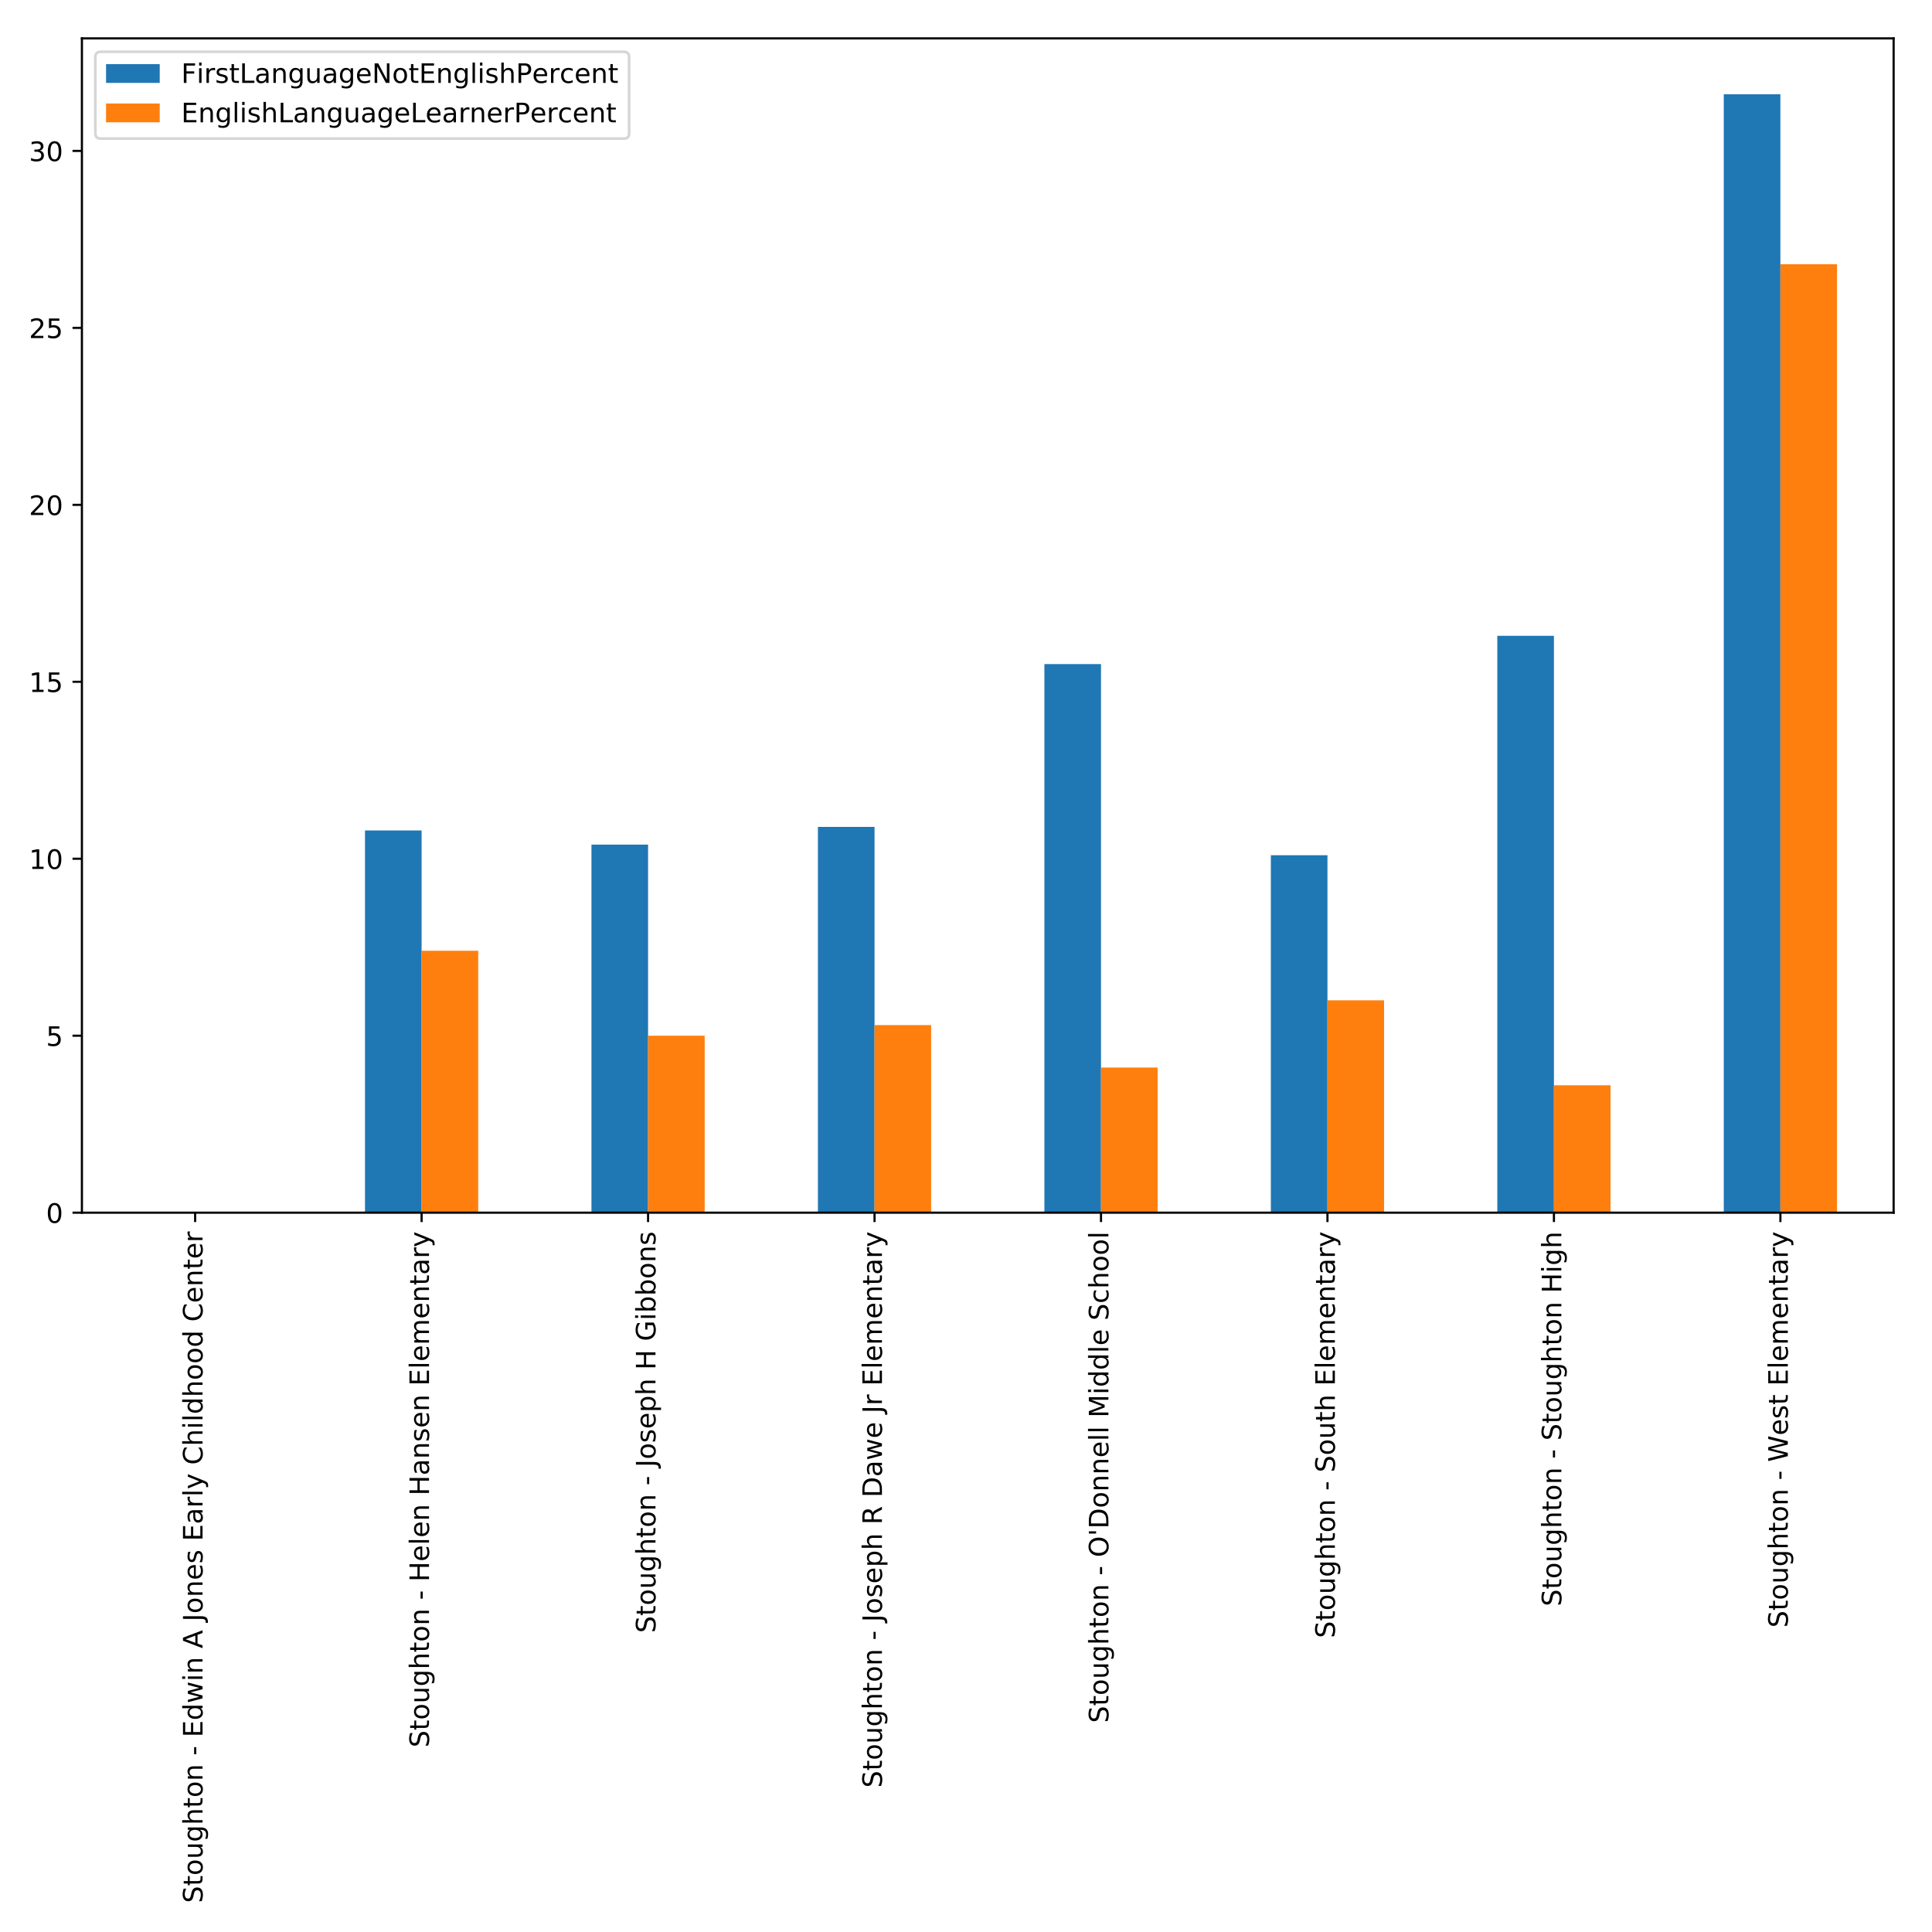 <?xml version="1.0" encoding="utf-8" standalone="no"?>
<!DOCTYPE svg PUBLIC "-//W3C//DTD SVG 1.1//EN"
  "http://www.w3.org/Graphics/SVG/1.1/DTD/svg11.dtd">
<!-- Created with matplotlib (http://matplotlib.org/) -->
<svg height="720pt" version="1.1" viewBox="0 0 720 720" width="720pt" xmlns="http://www.w3.org/2000/svg" xmlns:xlink="http://www.w3.org/1999/xlink">
 <defs>
  <style type="text/css">
*{stroke-linecap:butt;stroke-linejoin:round;}
  </style>
 </defs>
 <g id="figure_1">
  <g id="patch_1">
   <path d="M 0 720 
L 720 720 
L 720 0 
L 0 0 
z
" style="fill:#ffffff;"/>
  </g>
  <g id="axes_1">
   <g id="patch_2">
    <path d="M 30.525 451.927 
L 705.7 451.927 
L 705.7 14.3 
L 30.525 14.3 
z
" style="fill:#ffffff;"/>
   </g>
   <g id="patch_3">
    <path clip-path="url(#pb1ab8f62b4)" d="M 51.624 451.927 
L 72.723 451.927 
L 72.723 451.927 
L 51.624 451.927 
z
" style="fill:#1f77b4;"/>
   </g>
   <g id="patch_4">
    <path clip-path="url(#pb1ab8f62b4)" d="M 136.021 451.927 
L 157.12 451.927 
L 157.12 309.48 
L 136.021 309.48 
z
" style="fill:#1f77b4;"/>
   </g>
   <g id="patch_5">
    <path clip-path="url(#pb1ab8f62b4)" d="M 220.418 451.927 
L 241.517 451.927 
L 241.517 314.756 
L 220.418 314.756 
z
" style="fill:#1f77b4;"/>
   </g>
   <g id="patch_6">
    <path clip-path="url(#pb1ab8f62b4)" d="M 304.815 451.927 
L 325.914 451.927 
L 325.914 308.161 
L 304.815 308.161 
z
" style="fill:#1f77b4;"/>
   </g>
   <g id="patch_7">
    <path clip-path="url(#pb1ab8f62b4)" d="M 389.212 451.927 
L 410.311 451.927 
L 410.311 247.49 
L 389.212 247.49 
z
" style="fill:#1f77b4;"/>
   </g>
   <g id="patch_8">
    <path clip-path="url(#pb1ab8f62b4)" d="M 473.609 451.927 
L 494.708 451.927 
L 494.708 318.713 
L 473.609 318.713 
z
" style="fill:#1f77b4;"/>
   </g>
   <g id="patch_9">
    <path clip-path="url(#pb1ab8f62b4)" d="M 558.005 451.927 
L 579.105 451.927 
L 579.105 236.938 
L 558.005 236.938 
z
" style="fill:#1f77b4;"/>
   </g>
   <g id="patch_10">
    <path clip-path="url(#pb1ab8f62b4)" d="M 642.402 451.927 
L 663.502 451.927 
L 663.502 35.139 
L 642.402 35.139 
z
" style="fill:#1f77b4;"/>
   </g>
   <g id="patch_11">
    <path clip-path="url(#pb1ab8f62b4)" d="M 72.723 451.927 
L 93.823 451.927 
L 93.823 451.927 
L 72.723 451.927 
z
" style="fill:#ff7f0e;"/>
   </g>
   <g id="patch_12">
    <path clip-path="url(#pb1ab8f62b4)" d="M 157.12 451.927 
L 178.22 451.927 
L 178.22 354.324 
L 157.12 354.324 
z
" style="fill:#ff7f0e;"/>
   </g>
   <g id="patch_13">
    <path clip-path="url(#pb1ab8f62b4)" d="M 241.517 451.927 
L 262.616 451.927 
L 262.616 385.979 
L 241.517 385.979 
z
" style="fill:#ff7f0e;"/>
   </g>
   <g id="patch_14">
    <path clip-path="url(#pb1ab8f62b4)" d="M 325.914 451.927 
L 347.013 451.927 
L 347.013 382.022 
L 325.914 382.022 
z
" style="fill:#ff7f0e;"/>
   </g>
   <g id="patch_15">
    <path clip-path="url(#pb1ab8f62b4)" d="M 410.311 451.927 
L 431.41 451.927 
L 431.41 397.85 
L 410.311 397.85 
z
" style="fill:#ff7f0e;"/>
   </g>
   <g id="patch_16">
    <path clip-path="url(#pb1ab8f62b4)" d="M 494.708 451.927 
L 515.807 451.927 
L 515.807 372.79 
L 494.708 372.79 
z
" style="fill:#ff7f0e;"/>
   </g>
   <g id="patch_17">
    <path clip-path="url(#pb1ab8f62b4)" d="M 579.105 451.927 
L 600.204 451.927 
L 600.204 404.444 
L 579.105 404.444 
z
" style="fill:#ff7f0e;"/>
   </g>
   <g id="patch_18">
    <path clip-path="url(#pb1ab8f62b4)" d="M 663.502 451.927 
L 684.601 451.927 
L 684.601 98.449 
L 663.502 98.449 
z
" style="fill:#ff7f0e;"/>
   </g>
   <g id="matplotlib.axis_1">
    <g id="xtick_1">
     <g id="line2d_1">
      <defs>
       <path d="M 0 0 
L 0 3.5 
" id="m4d031ea482" style="stroke:#000000;stroke-width:0.8;"/>
      </defs>
      <g>
       <use style="stroke:#000000;stroke-width:0.8;" x="72.723" xlink:href="#m4d031ea482" y="451.927"/>
      </g>
     </g>
     <g id="text_1">
      <!-- Stoughton - Edwin A Jones Early Childhood Center -->
      <defs>
       <path d="M 53.516 70.516 
L 53.516 60.891 
Q 47.906 63.578 42.922 64.891 
Q 37.938 66.219 33.297 66.219 
Q 25.25 66.219 20.875 63.094 
Q 16.5 59.969 16.5 54.203 
Q 16.5 49.359 19.406 46.891 
Q 22.312 44.438 30.422 42.922 
L 36.375 41.703 
Q 47.406 39.594 52.656 34.297 
Q 57.906 29 57.906 20.125 
Q 57.906 9.516 50.797 4.047 
Q 43.703 -1.422 29.984 -1.422 
Q 24.812 -1.422 18.969 -0.25 
Q 13.141 0.922 6.891 3.219 
L 6.891 13.375 
Q 12.891 10.016 18.656 8.297 
Q 24.422 6.594 29.984 6.594 
Q 38.422 6.594 43.016 9.906 
Q 47.609 13.234 47.609 19.391 
Q 47.609 24.75 44.312 27.781 
Q 41.016 30.812 33.5 32.328 
L 27.484 33.5 
Q 16.453 35.688 11.516 40.375 
Q 6.594 45.062 6.594 53.422 
Q 6.594 63.094 13.406 68.656 
Q 20.219 74.219 32.172 74.219 
Q 37.312 74.219 42.625 73.281 
Q 47.953 72.359 53.516 70.516 
z
" id="DejaVuSans-53"/>
       <path d="M 18.312 70.219 
L 18.312 54.688 
L 36.812 54.688 
L 36.812 47.703 
L 18.312 47.703 
L 18.312 18.016 
Q 18.312 11.328 20.141 9.422 
Q 21.969 7.516 27.594 7.516 
L 36.812 7.516 
L 36.812 0 
L 27.594 0 
Q 17.188 0 13.234 3.875 
Q 9.281 7.766 9.281 18.016 
L 9.281 47.703 
L 2.688 47.703 
L 2.688 54.688 
L 9.281 54.688 
L 9.281 70.219 
z
" id="DejaVuSans-74"/>
       <path d="M 30.609 48.391 
Q 23.391 48.391 19.188 42.75 
Q 14.984 37.109 14.984 27.297 
Q 14.984 17.484 19.156 11.844 
Q 23.344 6.203 30.609 6.203 
Q 37.797 6.203 41.984 11.859 
Q 46.188 17.531 46.188 27.297 
Q 46.188 37.016 41.984 42.703 
Q 37.797 48.391 30.609 48.391 
z
M 30.609 56 
Q 42.328 56 49.016 48.375 
Q 55.719 40.766 55.719 27.297 
Q 55.719 13.875 49.016 6.219 
Q 42.328 -1.422 30.609 -1.422 
Q 18.844 -1.422 12.172 6.219 
Q 5.516 13.875 5.516 27.297 
Q 5.516 40.766 12.172 48.375 
Q 18.844 56 30.609 56 
z
" id="DejaVuSans-6f"/>
       <path d="M 8.5 21.578 
L 8.5 54.688 
L 17.484 54.688 
L 17.484 21.922 
Q 17.484 14.156 20.5 10.266 
Q 23.531 6.391 29.594 6.391 
Q 36.859 6.391 41.078 11.031 
Q 45.312 15.672 45.312 23.688 
L 45.312 54.688 
L 54.297 54.688 
L 54.297 0 
L 45.312 0 
L 45.312 8.406 
Q 42.047 3.422 37.719 1 
Q 33.406 -1.422 27.688 -1.422 
Q 18.266 -1.422 13.375 4.438 
Q 8.5 10.297 8.5 21.578 
z
M 31.109 56 
z
" id="DejaVuSans-75"/>
       <path d="M 45.406 27.984 
Q 45.406 37.75 41.375 43.109 
Q 37.359 48.484 30.078 48.484 
Q 22.859 48.484 18.828 43.109 
Q 14.797 37.75 14.797 27.984 
Q 14.797 18.266 18.828 12.891 
Q 22.859 7.516 30.078 7.516 
Q 37.359 7.516 41.375 12.891 
Q 45.406 18.266 45.406 27.984 
z
M 54.391 6.781 
Q 54.391 -7.172 48.188 -13.984 
Q 42 -20.797 29.203 -20.797 
Q 24.469 -20.797 20.266 -20.094 
Q 16.062 -19.391 12.109 -17.922 
L 12.109 -9.188 
Q 16.062 -11.328 19.922 -12.344 
Q 23.781 -13.375 27.781 -13.375 
Q 36.625 -13.375 41.016 -8.766 
Q 45.406 -4.156 45.406 5.172 
L 45.406 9.625 
Q 42.625 4.781 38.281 2.391 
Q 33.938 0 27.875 0 
Q 17.828 0 11.672 7.656 
Q 5.516 15.328 5.516 27.984 
Q 5.516 40.672 11.672 48.328 
Q 17.828 56 27.875 56 
Q 33.938 56 38.281 53.609 
Q 42.625 51.219 45.406 46.391 
L 45.406 54.688 
L 54.391 54.688 
z
" id="DejaVuSans-67"/>
       <path d="M 54.891 33.016 
L 54.891 0 
L 45.906 0 
L 45.906 32.719 
Q 45.906 40.484 42.875 44.328 
Q 39.844 48.188 33.797 48.188 
Q 26.516 48.188 22.312 43.547 
Q 18.109 38.922 18.109 30.906 
L 18.109 0 
L 9.078 0 
L 9.078 75.984 
L 18.109 75.984 
L 18.109 46.188 
Q 21.344 51.125 25.703 53.562 
Q 30.078 56 35.797 56 
Q 45.219 56 50.047 50.172 
Q 54.891 44.344 54.891 33.016 
z
" id="DejaVuSans-68"/>
       <path d="M 54.891 33.016 
L 54.891 0 
L 45.906 0 
L 45.906 32.719 
Q 45.906 40.484 42.875 44.328 
Q 39.844 48.188 33.797 48.188 
Q 26.516 48.188 22.312 43.547 
Q 18.109 38.922 18.109 30.906 
L 18.109 0 
L 9.078 0 
L 9.078 54.688 
L 18.109 54.688 
L 18.109 46.188 
Q 21.344 51.125 25.703 53.562 
Q 30.078 56 35.797 56 
Q 45.219 56 50.047 50.172 
Q 54.891 44.344 54.891 33.016 
z
" id="DejaVuSans-6e"/>
       <path id="DejaVuSans-20"/>
       <path d="M 4.891 31.391 
L 31.203 31.391 
L 31.203 23.391 
L 4.891 23.391 
z
" id="DejaVuSans-2d"/>
       <path d="M 9.812 72.906 
L 55.906 72.906 
L 55.906 64.594 
L 19.672 64.594 
L 19.672 43.016 
L 54.391 43.016 
L 54.391 34.719 
L 19.672 34.719 
L 19.672 8.297 
L 56.781 8.297 
L 56.781 0 
L 9.812 0 
z
" id="DejaVuSans-45"/>
       <path d="M 45.406 46.391 
L 45.406 75.984 
L 54.391 75.984 
L 54.391 0 
L 45.406 0 
L 45.406 8.203 
Q 42.578 3.328 38.25 0.953 
Q 33.938 -1.422 27.875 -1.422 
Q 17.969 -1.422 11.734 6.484 
Q 5.516 14.406 5.516 27.297 
Q 5.516 40.188 11.734 48.094 
Q 17.969 56 27.875 56 
Q 33.938 56 38.25 53.625 
Q 42.578 51.266 45.406 46.391 
z
M 14.797 27.297 
Q 14.797 17.391 18.875 11.75 
Q 22.953 6.109 30.078 6.109 
Q 37.203 6.109 41.297 11.75 
Q 45.406 17.391 45.406 27.297 
Q 45.406 37.203 41.297 42.844 
Q 37.203 48.484 30.078 48.484 
Q 22.953 48.484 18.875 42.844 
Q 14.797 37.203 14.797 27.297 
z
" id="DejaVuSans-64"/>
       <path d="M 4.203 54.688 
L 13.188 54.688 
L 24.422 12.016 
L 35.594 54.688 
L 46.188 54.688 
L 57.422 12.016 
L 68.609 54.688 
L 77.594 54.688 
L 63.281 0 
L 52.688 0 
L 40.922 44.828 
L 29.109 0 
L 18.5 0 
z
" id="DejaVuSans-77"/>
       <path d="M 9.422 54.688 
L 18.406 54.688 
L 18.406 0 
L 9.422 0 
z
M 9.422 75.984 
L 18.406 75.984 
L 18.406 64.594 
L 9.422 64.594 
z
" id="DejaVuSans-69"/>
       <path d="M 34.188 63.188 
L 20.797 26.906 
L 47.609 26.906 
z
M 28.609 72.906 
L 39.797 72.906 
L 67.578 0 
L 57.328 0 
L 50.688 18.703 
L 17.828 18.703 
L 11.188 0 
L 0.781 0 
z
" id="DejaVuSans-41"/>
       <path d="M 9.812 72.906 
L 19.672 72.906 
L 19.672 5.078 
Q 19.672 -8.109 14.672 -14.062 
Q 9.672 -20.016 -1.422 -20.016 
L -5.172 -20.016 
L -5.172 -11.719 
L -2.094 -11.719 
Q 4.438 -11.719 7.125 -8.047 
Q 9.812 -4.391 9.812 5.078 
z
" id="DejaVuSans-4a"/>
       <path d="M 56.203 29.594 
L 56.203 25.203 
L 14.891 25.203 
Q 15.484 15.922 20.484 11.062 
Q 25.484 6.203 34.422 6.203 
Q 39.594 6.203 44.453 7.469 
Q 49.312 8.734 54.109 11.281 
L 54.109 2.781 
Q 49.266 0.734 44.188 -0.344 
Q 39.109 -1.422 33.891 -1.422 
Q 20.797 -1.422 13.156 6.188 
Q 5.516 13.812 5.516 26.812 
Q 5.516 40.234 12.766 48.109 
Q 20.016 56 32.328 56 
Q 43.359 56 49.781 48.891 
Q 56.203 41.797 56.203 29.594 
z
M 47.219 32.234 
Q 47.125 39.594 43.094 43.984 
Q 39.062 48.391 32.422 48.391 
Q 24.906 48.391 20.391 44.141 
Q 15.875 39.891 15.188 32.172 
z
" id="DejaVuSans-65"/>
       <path d="M 44.281 53.078 
L 44.281 44.578 
Q 40.484 46.531 36.375 47.5 
Q 32.281 48.484 27.875 48.484 
Q 21.188 48.484 17.844 46.438 
Q 14.5 44.391 14.5 40.281 
Q 14.5 37.156 16.891 35.375 
Q 19.281 33.594 26.516 31.984 
L 29.594 31.297 
Q 39.156 29.25 43.188 25.516 
Q 47.219 21.781 47.219 15.094 
Q 47.219 7.469 41.188 3.016 
Q 35.156 -1.422 24.609 -1.422 
Q 20.219 -1.422 15.453 -0.562 
Q 10.688 0.297 5.422 2 
L 5.422 11.281 
Q 10.406 8.688 15.234 7.391 
Q 20.062 6.109 24.812 6.109 
Q 31.156 6.109 34.562 8.281 
Q 37.984 10.453 37.984 14.406 
Q 37.984 18.062 35.516 20.016 
Q 33.062 21.969 24.703 23.781 
L 21.578 24.516 
Q 13.234 26.266 9.516 29.906 
Q 5.812 33.547 5.812 39.891 
Q 5.812 47.609 11.281 51.797 
Q 16.75 56 26.812 56 
Q 31.781 56 36.172 55.266 
Q 40.578 54.547 44.281 53.078 
z
" id="DejaVuSans-73"/>
       <path d="M 34.281 27.484 
Q 23.391 27.484 19.188 25 
Q 14.984 22.516 14.984 16.5 
Q 14.984 11.719 18.141 8.906 
Q 21.297 6.109 26.703 6.109 
Q 34.188 6.109 38.703 11.406 
Q 43.219 16.703 43.219 25.484 
L 43.219 27.484 
z
M 52.203 31.203 
L 52.203 0 
L 43.219 0 
L 43.219 8.297 
Q 40.141 3.328 35.547 0.953 
Q 30.953 -1.422 24.312 -1.422 
Q 15.922 -1.422 10.953 3.297 
Q 6 8.016 6 15.922 
Q 6 25.141 12.172 29.828 
Q 18.359 34.516 30.609 34.516 
L 43.219 34.516 
L 43.219 35.406 
Q 43.219 41.609 39.141 45 
Q 35.062 48.391 27.688 48.391 
Q 23 48.391 18.547 47.266 
Q 14.109 46.141 10.016 43.891 
L 10.016 52.203 
Q 14.938 54.109 19.578 55.047 
Q 24.219 56 28.609 56 
Q 40.484 56 46.344 49.844 
Q 52.203 43.703 52.203 31.203 
z
" id="DejaVuSans-61"/>
       <path d="M 41.109 46.297 
Q 39.594 47.172 37.812 47.578 
Q 36.031 48 33.891 48 
Q 26.266 48 22.188 43.047 
Q 18.109 38.094 18.109 28.812 
L 18.109 0 
L 9.078 0 
L 9.078 54.688 
L 18.109 54.688 
L 18.109 46.188 
Q 20.953 51.172 25.484 53.578 
Q 30.031 56 36.531 56 
Q 37.453 56 38.578 55.875 
Q 39.703 55.766 41.062 55.516 
z
" id="DejaVuSans-72"/>
       <path d="M 9.422 75.984 
L 18.406 75.984 
L 18.406 0 
L 9.422 0 
z
" id="DejaVuSans-6c"/>
       <path d="M 32.172 -5.078 
Q 28.375 -14.844 24.75 -17.812 
Q 21.141 -20.797 15.094 -20.797 
L 7.906 -20.797 
L 7.906 -13.281 
L 13.188 -13.281 
Q 16.891 -13.281 18.938 -11.516 
Q 21 -9.766 23.484 -3.219 
L 25.094 0.875 
L 2.984 54.688 
L 12.5 54.688 
L 29.594 11.922 
L 46.688 54.688 
L 56.203 54.688 
z
" id="DejaVuSans-79"/>
       <path d="M 64.406 67.281 
L 64.406 56.891 
Q 59.422 61.531 53.781 63.812 
Q 48.141 66.109 41.797 66.109 
Q 29.297 66.109 22.656 58.469 
Q 16.016 50.828 16.016 36.375 
Q 16.016 21.969 22.656 14.328 
Q 29.297 6.688 41.797 6.688 
Q 48.141 6.688 53.781 8.984 
Q 59.422 11.281 64.406 15.922 
L 64.406 5.609 
Q 59.234 2.094 53.438 0.328 
Q 47.656 -1.422 41.219 -1.422 
Q 24.656 -1.422 15.125 8.703 
Q 5.609 18.844 5.609 36.375 
Q 5.609 53.953 15.125 64.078 
Q 24.656 74.219 41.219 74.219 
Q 47.75 74.219 53.531 72.484 
Q 59.328 70.75 64.406 67.281 
z
" id="DejaVuSans-43"/>
      </defs>
      <g transform="translate(75.483 709.2)rotate(-90)scale(0.1 -0.1)">
       <use xlink:href="#DejaVuSans-53"/>
       <use x="63.477" xlink:href="#DejaVuSans-74"/>
       <use x="102.686" xlink:href="#DejaVuSans-6f"/>
       <use x="163.867" xlink:href="#DejaVuSans-75"/>
       <use x="227.246" xlink:href="#DejaVuSans-67"/>
       <use x="290.723" xlink:href="#DejaVuSans-68"/>
       <use x="354.102" xlink:href="#DejaVuSans-74"/>
       <use x="393.311" xlink:href="#DejaVuSans-6f"/>
       <use x="454.492" xlink:href="#DejaVuSans-6e"/>
       <use x="517.871" xlink:href="#DejaVuSans-20"/>
       <use x="549.658" xlink:href="#DejaVuSans-2d"/>
       <use x="585.742" xlink:href="#DejaVuSans-20"/>
       <use x="617.529" xlink:href="#DejaVuSans-45"/>
       <use x="680.713" xlink:href="#DejaVuSans-64"/>
       <use x="744.189" xlink:href="#DejaVuSans-77"/>
       <use x="825.977" xlink:href="#DejaVuSans-69"/>
       <use x="853.76" xlink:href="#DejaVuSans-6e"/>
       <use x="917.139" xlink:href="#DejaVuSans-20"/>
       <use x="948.926" xlink:href="#DejaVuSans-41"/>
       <use x="1017.334" xlink:href="#DejaVuSans-20"/>
       <use x="1049.121" xlink:href="#DejaVuSans-4a"/>
       <use x="1078.613" xlink:href="#DejaVuSans-6f"/>
       <use x="1139.795" xlink:href="#DejaVuSans-6e"/>
       <use x="1203.174" xlink:href="#DejaVuSans-65"/>
       <use x="1264.697" xlink:href="#DejaVuSans-73"/>
       <use x="1316.797" xlink:href="#DejaVuSans-20"/>
       <use x="1348.584" xlink:href="#DejaVuSans-45"/>
       <use x="1411.768" xlink:href="#DejaVuSans-61"/>
       <use x="1473.047" xlink:href="#DejaVuSans-72"/>
       <use x="1514.16" xlink:href="#DejaVuSans-6c"/>
       <use x="1541.943" xlink:href="#DejaVuSans-79"/>
       <use x="1601.123" xlink:href="#DejaVuSans-20"/>
       <use x="1632.91" xlink:href="#DejaVuSans-43"/>
       <use x="1702.734" xlink:href="#DejaVuSans-68"/>
       <use x="1766.113" xlink:href="#DejaVuSans-69"/>
       <use x="1793.896" xlink:href="#DejaVuSans-6c"/>
       <use x="1821.68" xlink:href="#DejaVuSans-64"/>
       <use x="1885.156" xlink:href="#DejaVuSans-68"/>
       <use x="1948.535" xlink:href="#DejaVuSans-6f"/>
       <use x="2009.717" xlink:href="#DejaVuSans-6f"/>
       <use x="2070.898" xlink:href="#DejaVuSans-64"/>
       <use x="2134.375" xlink:href="#DejaVuSans-20"/>
       <use x="2166.162" xlink:href="#DejaVuSans-43"/>
       <use x="2235.986" xlink:href="#DejaVuSans-65"/>
       <use x="2297.51" xlink:href="#DejaVuSans-6e"/>
       <use x="2360.889" xlink:href="#DejaVuSans-74"/>
       <use x="2400.098" xlink:href="#DejaVuSans-65"/>
       <use x="2461.621" xlink:href="#DejaVuSans-72"/>
      </g>
     </g>
    </g>
    <g id="xtick_2">
     <g id="line2d_2">
      <g>
       <use style="stroke:#000000;stroke-width:0.8;" x="157.12" xlink:href="#m4d031ea482" y="451.927"/>
      </g>
     </g>
     <g id="text_2">
      <!-- Stoughton - Helen Hansen Elementary -->
      <defs>
       <path d="M 9.812 72.906 
L 19.672 72.906 
L 19.672 43.016 
L 55.516 43.016 
L 55.516 72.906 
L 65.375 72.906 
L 65.375 0 
L 55.516 0 
L 55.516 34.719 
L 19.672 34.719 
L 19.672 0 
L 9.812 0 
z
" id="DejaVuSans-48"/>
       <path d="M 52 44.188 
Q 55.375 50.25 60.062 53.125 
Q 64.75 56 71.094 56 
Q 79.641 56 84.281 50.016 
Q 88.922 44.047 88.922 33.016 
L 88.922 0 
L 79.891 0 
L 79.891 32.719 
Q 79.891 40.578 77.094 44.375 
Q 74.312 48.188 68.609 48.188 
Q 61.625 48.188 57.562 43.547 
Q 53.516 38.922 53.516 30.906 
L 53.516 0 
L 44.484 0 
L 44.484 32.719 
Q 44.484 40.625 41.703 44.406 
Q 38.922 48.188 33.109 48.188 
Q 26.219 48.188 22.156 43.531 
Q 18.109 38.875 18.109 30.906 
L 18.109 0 
L 9.078 0 
L 9.078 54.688 
L 18.109 54.688 
L 18.109 46.188 
Q 21.188 51.219 25.484 53.609 
Q 29.781 56 35.688 56 
Q 41.656 56 45.828 52.969 
Q 50 49.953 52 44.188 
z
" id="DejaVuSans-6d"/>
      </defs>
      <g transform="translate(159.88 651.222)rotate(-90)scale(0.1 -0.1)">
       <use xlink:href="#DejaVuSans-53"/>
       <use x="63.477" xlink:href="#DejaVuSans-74"/>
       <use x="102.686" xlink:href="#DejaVuSans-6f"/>
       <use x="163.867" xlink:href="#DejaVuSans-75"/>
       <use x="227.246" xlink:href="#DejaVuSans-67"/>
       <use x="290.723" xlink:href="#DejaVuSans-68"/>
       <use x="354.102" xlink:href="#DejaVuSans-74"/>
       <use x="393.311" xlink:href="#DejaVuSans-6f"/>
       <use x="454.492" xlink:href="#DejaVuSans-6e"/>
       <use x="517.871" xlink:href="#DejaVuSans-20"/>
       <use x="549.658" xlink:href="#DejaVuSans-2d"/>
       <use x="585.742" xlink:href="#DejaVuSans-20"/>
       <use x="617.529" xlink:href="#DejaVuSans-48"/>
       <use x="692.725" xlink:href="#DejaVuSans-65"/>
       <use x="754.248" xlink:href="#DejaVuSans-6c"/>
       <use x="782.031" xlink:href="#DejaVuSans-65"/>
       <use x="843.555" xlink:href="#DejaVuSans-6e"/>
       <use x="906.934" xlink:href="#DejaVuSans-20"/>
       <use x="938.721" xlink:href="#DejaVuSans-48"/>
       <use x="1013.916" xlink:href="#DejaVuSans-61"/>
       <use x="1075.195" xlink:href="#DejaVuSans-6e"/>
       <use x="1138.574" xlink:href="#DejaVuSans-73"/>
       <use x="1190.674" xlink:href="#DejaVuSans-65"/>
       <use x="1252.197" xlink:href="#DejaVuSans-6e"/>
       <use x="1315.576" xlink:href="#DejaVuSans-20"/>
       <use x="1347.363" xlink:href="#DejaVuSans-45"/>
       <use x="1410.547" xlink:href="#DejaVuSans-6c"/>
       <use x="1438.33" xlink:href="#DejaVuSans-65"/>
       <use x="1499.854" xlink:href="#DejaVuSans-6d"/>
       <use x="1597.266" xlink:href="#DejaVuSans-65"/>
       <use x="1658.789" xlink:href="#DejaVuSans-6e"/>
       <use x="1722.168" xlink:href="#DejaVuSans-74"/>
       <use x="1761.377" xlink:href="#DejaVuSans-61"/>
       <use x="1822.656" xlink:href="#DejaVuSans-72"/>
       <use x="1863.77" xlink:href="#DejaVuSans-79"/>
      </g>
     </g>
    </g>
    <g id="xtick_3">
     <g id="line2d_3">
      <g>
       <use style="stroke:#000000;stroke-width:0.8;" x="241.517" xlink:href="#m4d031ea482" y="451.927"/>
      </g>
     </g>
     <g id="text_3">
      <!-- Stoughton - Joseph H Gibbons -->
      <defs>
       <path d="M 18.109 8.203 
L 18.109 -20.797 
L 9.078 -20.797 
L 9.078 54.688 
L 18.109 54.688 
L 18.109 46.391 
Q 20.953 51.266 25.266 53.625 
Q 29.594 56 35.594 56 
Q 45.562 56 51.781 48.094 
Q 58.016 40.188 58.016 27.297 
Q 58.016 14.406 51.781 6.484 
Q 45.562 -1.422 35.594 -1.422 
Q 29.594 -1.422 25.266 0.953 
Q 20.953 3.328 18.109 8.203 
z
M 48.688 27.297 
Q 48.688 37.203 44.609 42.844 
Q 40.531 48.484 33.406 48.484 
Q 26.266 48.484 22.188 42.844 
Q 18.109 37.203 18.109 27.297 
Q 18.109 17.391 22.188 11.75 
Q 26.266 6.109 33.406 6.109 
Q 40.531 6.109 44.609 11.75 
Q 48.688 17.391 48.688 27.297 
z
" id="DejaVuSans-70"/>
       <path d="M 59.516 10.406 
L 59.516 29.984 
L 43.406 29.984 
L 43.406 38.094 
L 69.281 38.094 
L 69.281 6.781 
Q 63.578 2.734 56.688 0.656 
Q 49.812 -1.422 42 -1.422 
Q 24.906 -1.422 15.25 8.562 
Q 5.609 18.562 5.609 36.375 
Q 5.609 54.25 15.25 64.234 
Q 24.906 74.219 42 74.219 
Q 49.125 74.219 55.547 72.453 
Q 61.969 70.703 67.391 67.281 
L 67.391 56.781 
Q 61.922 61.422 55.766 63.766 
Q 49.609 66.109 42.828 66.109 
Q 29.438 66.109 22.719 58.641 
Q 16.016 51.172 16.016 36.375 
Q 16.016 21.625 22.719 14.156 
Q 29.438 6.688 42.828 6.688 
Q 48.047 6.688 52.141 7.594 
Q 56.25 8.5 59.516 10.406 
z
" id="DejaVuSans-47"/>
       <path d="M 48.688 27.297 
Q 48.688 37.203 44.609 42.844 
Q 40.531 48.484 33.406 48.484 
Q 26.266 48.484 22.188 42.844 
Q 18.109 37.203 18.109 27.297 
Q 18.109 17.391 22.188 11.75 
Q 26.266 6.109 33.406 6.109 
Q 40.531 6.109 44.609 11.75 
Q 48.688 17.391 48.688 27.297 
z
M 18.109 46.391 
Q 20.953 51.266 25.266 53.625 
Q 29.594 56 35.594 56 
Q 45.562 56 51.781 48.094 
Q 58.016 40.188 58.016 27.297 
Q 58.016 14.406 51.781 6.484 
Q 45.562 -1.422 35.594 -1.422 
Q 29.594 -1.422 25.266 0.953 
Q 20.953 3.328 18.109 8.203 
L 18.109 0 
L 9.078 0 
L 9.078 75.984 
L 18.109 75.984 
z
" id="DejaVuSans-62"/>
      </defs>
      <g transform="translate(244.277 608.561)rotate(-90)scale(0.1 -0.1)">
       <use xlink:href="#DejaVuSans-53"/>
       <use x="63.477" xlink:href="#DejaVuSans-74"/>
       <use x="102.686" xlink:href="#DejaVuSans-6f"/>
       <use x="163.867" xlink:href="#DejaVuSans-75"/>
       <use x="227.246" xlink:href="#DejaVuSans-67"/>
       <use x="290.723" xlink:href="#DejaVuSans-68"/>
       <use x="354.102" xlink:href="#DejaVuSans-74"/>
       <use x="393.311" xlink:href="#DejaVuSans-6f"/>
       <use x="454.492" xlink:href="#DejaVuSans-6e"/>
       <use x="517.871" xlink:href="#DejaVuSans-20"/>
       <use x="549.658" xlink:href="#DejaVuSans-2d"/>
       <use x="585.742" xlink:href="#DejaVuSans-20"/>
       <use x="617.529" xlink:href="#DejaVuSans-4a"/>
       <use x="647.021" xlink:href="#DejaVuSans-6f"/>
       <use x="708.203" xlink:href="#DejaVuSans-73"/>
       <use x="760.303" xlink:href="#DejaVuSans-65"/>
       <use x="821.826" xlink:href="#DejaVuSans-70"/>
       <use x="885.303" xlink:href="#DejaVuSans-68"/>
       <use x="948.682" xlink:href="#DejaVuSans-20"/>
       <use x="980.469" xlink:href="#DejaVuSans-48"/>
       <use x="1055.664" xlink:href="#DejaVuSans-20"/>
       <use x="1087.451" xlink:href="#DejaVuSans-47"/>
       <use x="1164.941" xlink:href="#DejaVuSans-69"/>
       <use x="1192.725" xlink:href="#DejaVuSans-62"/>
       <use x="1256.201" xlink:href="#DejaVuSans-62"/>
       <use x="1319.678" xlink:href="#DejaVuSans-6f"/>
       <use x="1380.859" xlink:href="#DejaVuSans-6e"/>
       <use x="1444.238" xlink:href="#DejaVuSans-73"/>
      </g>
     </g>
    </g>
    <g id="xtick_4">
     <g id="line2d_4">
      <g>
       <use style="stroke:#000000;stroke-width:0.8;" x="325.914" xlink:href="#m4d031ea482" y="451.927"/>
      </g>
     </g>
     <g id="text_4">
      <!-- Stoughton - Joseph R Dawe Jr Elementary -->
      <defs>
       <path d="M 44.391 34.188 
Q 47.562 33.109 50.562 29.594 
Q 53.562 26.078 56.594 19.922 
L 66.609 0 
L 56 0 
L 46.688 18.703 
Q 43.062 26.031 39.672 28.422 
Q 36.281 30.812 30.422 30.812 
L 19.672 30.812 
L 19.672 0 
L 9.812 0 
L 9.812 72.906 
L 32.078 72.906 
Q 44.578 72.906 50.734 67.672 
Q 56.891 62.453 56.891 51.906 
Q 56.891 45.016 53.688 40.469 
Q 50.484 35.938 44.391 34.188 
z
M 19.672 64.797 
L 19.672 38.922 
L 32.078 38.922 
Q 39.203 38.922 42.844 42.219 
Q 46.484 45.516 46.484 51.906 
Q 46.484 58.297 42.844 61.547 
Q 39.203 64.797 32.078 64.797 
z
" id="DejaVuSans-52"/>
       <path d="M 19.672 64.797 
L 19.672 8.109 
L 31.594 8.109 
Q 46.688 8.109 53.688 14.938 
Q 60.688 21.781 60.688 36.531 
Q 60.688 51.172 53.688 57.984 
Q 46.688 64.797 31.594 64.797 
z
M 9.812 72.906 
L 30.078 72.906 
Q 51.266 72.906 61.172 64.094 
Q 71.094 55.281 71.094 36.531 
Q 71.094 17.672 61.125 8.828 
Q 51.172 0 30.078 0 
L 9.812 0 
z
" id="DejaVuSans-44"/>
      </defs>
      <g transform="translate(328.673 666.236)rotate(-90)scale(0.1 -0.1)">
       <use xlink:href="#DejaVuSans-53"/>
       <use x="63.477" xlink:href="#DejaVuSans-74"/>
       <use x="102.686" xlink:href="#DejaVuSans-6f"/>
       <use x="163.867" xlink:href="#DejaVuSans-75"/>
       <use x="227.246" xlink:href="#DejaVuSans-67"/>
       <use x="290.723" xlink:href="#DejaVuSans-68"/>
       <use x="354.102" xlink:href="#DejaVuSans-74"/>
       <use x="393.311" xlink:href="#DejaVuSans-6f"/>
       <use x="454.492" xlink:href="#DejaVuSans-6e"/>
       <use x="517.871" xlink:href="#DejaVuSans-20"/>
       <use x="549.658" xlink:href="#DejaVuSans-2d"/>
       <use x="585.742" xlink:href="#DejaVuSans-20"/>
       <use x="617.529" xlink:href="#DejaVuSans-4a"/>
       <use x="647.021" xlink:href="#DejaVuSans-6f"/>
       <use x="708.203" xlink:href="#DejaVuSans-73"/>
       <use x="760.303" xlink:href="#DejaVuSans-65"/>
       <use x="821.826" xlink:href="#DejaVuSans-70"/>
       <use x="885.303" xlink:href="#DejaVuSans-68"/>
       <use x="948.682" xlink:href="#DejaVuSans-20"/>
       <use x="980.469" xlink:href="#DejaVuSans-52"/>
       <use x="1049.951" xlink:href="#DejaVuSans-20"/>
       <use x="1081.738" xlink:href="#DejaVuSans-44"/>
       <use x="1158.74" xlink:href="#DejaVuSans-61"/>
       <use x="1220.02" xlink:href="#DejaVuSans-77"/>
       <use x="1301.807" xlink:href="#DejaVuSans-65"/>
       <use x="1363.33" xlink:href="#DejaVuSans-20"/>
       <use x="1395.117" xlink:href="#DejaVuSans-4a"/>
       <use x="1424.609" xlink:href="#DejaVuSans-72"/>
       <use x="1465.723" xlink:href="#DejaVuSans-20"/>
       <use x="1497.51" xlink:href="#DejaVuSans-45"/>
       <use x="1560.693" xlink:href="#DejaVuSans-6c"/>
       <use x="1588.477" xlink:href="#DejaVuSans-65"/>
       <use x="1650" xlink:href="#DejaVuSans-6d"/>
       <use x="1747.412" xlink:href="#DejaVuSans-65"/>
       <use x="1808.936" xlink:href="#DejaVuSans-6e"/>
       <use x="1872.314" xlink:href="#DejaVuSans-74"/>
       <use x="1911.523" xlink:href="#DejaVuSans-61"/>
       <use x="1972.803" xlink:href="#DejaVuSans-72"/>
       <use x="2013.916" xlink:href="#DejaVuSans-79"/>
      </g>
     </g>
    </g>
    <g id="xtick_5">
     <g id="line2d_5">
      <g>
       <use style="stroke:#000000;stroke-width:0.8;" x="410.311" xlink:href="#m4d031ea482" y="451.927"/>
      </g>
     </g>
     <g id="text_5">
      <!-- Stoughton - O'Donnell Middle School -->
      <defs>
       <path d="M 39.406 66.219 
Q 28.656 66.219 22.328 58.203 
Q 16.016 50.203 16.016 36.375 
Q 16.016 22.609 22.328 14.594 
Q 28.656 6.594 39.406 6.594 
Q 50.141 6.594 56.422 14.594 
Q 62.703 22.609 62.703 36.375 
Q 62.703 50.203 56.422 58.203 
Q 50.141 66.219 39.406 66.219 
z
M 39.406 74.219 
Q 54.734 74.219 63.906 63.938 
Q 73.094 53.656 73.094 36.375 
Q 73.094 19.141 63.906 8.859 
Q 54.734 -1.422 39.406 -1.422 
Q 24.031 -1.422 14.812 8.828 
Q 5.609 19.094 5.609 36.375 
Q 5.609 53.656 14.812 63.938 
Q 24.031 74.219 39.406 74.219 
z
" id="DejaVuSans-4f"/>
       <path d="M 17.922 72.906 
L 17.922 45.797 
L 9.625 45.797 
L 9.625 72.906 
z
" id="DejaVuSans-27"/>
       <path d="M 9.812 72.906 
L 24.516 72.906 
L 43.109 23.297 
L 61.812 72.906 
L 76.516 72.906 
L 76.516 0 
L 66.891 0 
L 66.891 64.016 
L 48.094 14.016 
L 38.188 14.016 
L 19.391 64.016 
L 19.391 0 
L 9.812 0 
z
" id="DejaVuSans-4d"/>
       <path d="M 48.781 52.594 
L 48.781 44.188 
Q 44.969 46.297 41.141 47.344 
Q 37.312 48.391 33.406 48.391 
Q 24.656 48.391 19.812 42.844 
Q 14.984 37.312 14.984 27.297 
Q 14.984 17.281 19.812 11.734 
Q 24.656 6.203 33.406 6.203 
Q 37.312 6.203 41.141 7.25 
Q 44.969 8.297 48.781 10.406 
L 48.781 2.094 
Q 45.016 0.344 40.984 -0.531 
Q 36.969 -1.422 32.422 -1.422 
Q 20.062 -1.422 12.781 6.344 
Q 5.516 14.109 5.516 27.297 
Q 5.516 40.672 12.859 48.328 
Q 20.219 56 33.016 56 
Q 37.156 56 41.109 55.141 
Q 45.062 54.297 48.781 52.594 
z
" id="DejaVuSans-63"/>
      </defs>
      <g transform="translate(413.07 642.092)rotate(-90)scale(0.1 -0.1)">
       <use xlink:href="#DejaVuSans-53"/>
       <use x="63.477" xlink:href="#DejaVuSans-74"/>
       <use x="102.686" xlink:href="#DejaVuSans-6f"/>
       <use x="163.867" xlink:href="#DejaVuSans-75"/>
       <use x="227.246" xlink:href="#DejaVuSans-67"/>
       <use x="290.723" xlink:href="#DejaVuSans-68"/>
       <use x="354.102" xlink:href="#DejaVuSans-74"/>
       <use x="393.311" xlink:href="#DejaVuSans-6f"/>
       <use x="454.492" xlink:href="#DejaVuSans-6e"/>
       <use x="517.871" xlink:href="#DejaVuSans-20"/>
       <use x="549.658" xlink:href="#DejaVuSans-2d"/>
       <use x="585.742" xlink:href="#DejaVuSans-20"/>
       <use x="617.529" xlink:href="#DejaVuSans-4f"/>
       <use x="696.24" xlink:href="#DejaVuSans-27"/>
       <use x="723.73" xlink:href="#DejaVuSans-44"/>
       <use x="800.732" xlink:href="#DejaVuSans-6f"/>
       <use x="861.914" xlink:href="#DejaVuSans-6e"/>
       <use x="925.293" xlink:href="#DejaVuSans-6e"/>
       <use x="988.672" xlink:href="#DejaVuSans-65"/>
       <use x="1050.195" xlink:href="#DejaVuSans-6c"/>
       <use x="1077.979" xlink:href="#DejaVuSans-6c"/>
       <use x="1105.762" xlink:href="#DejaVuSans-20"/>
       <use x="1137.549" xlink:href="#DejaVuSans-4d"/>
       <use x="1223.828" xlink:href="#DejaVuSans-69"/>
       <use x="1251.611" xlink:href="#DejaVuSans-64"/>
       <use x="1315.088" xlink:href="#DejaVuSans-64"/>
       <use x="1378.564" xlink:href="#DejaVuSans-6c"/>
       <use x="1406.348" xlink:href="#DejaVuSans-65"/>
       <use x="1467.871" xlink:href="#DejaVuSans-20"/>
       <use x="1499.658" xlink:href="#DejaVuSans-53"/>
       <use x="1563.135" xlink:href="#DejaVuSans-63"/>
       <use x="1618.115" xlink:href="#DejaVuSans-68"/>
       <use x="1681.494" xlink:href="#DejaVuSans-6f"/>
       <use x="1742.676" xlink:href="#DejaVuSans-6f"/>
       <use x="1803.857" xlink:href="#DejaVuSans-6c"/>
      </g>
     </g>
    </g>
    <g id="xtick_6">
     <g id="line2d_6">
      <g>
       <use style="stroke:#000000;stroke-width:0.8;" x="494.708" xlink:href="#m4d031ea482" y="451.927"/>
      </g>
     </g>
     <g id="text_6">
      <!-- Stoughton - South Elementary -->
      <g transform="translate(497.467 610.478)rotate(-90)scale(0.1 -0.1)">
       <use xlink:href="#DejaVuSans-53"/>
       <use x="63.477" xlink:href="#DejaVuSans-74"/>
       <use x="102.686" xlink:href="#DejaVuSans-6f"/>
       <use x="163.867" xlink:href="#DejaVuSans-75"/>
       <use x="227.246" xlink:href="#DejaVuSans-67"/>
       <use x="290.723" xlink:href="#DejaVuSans-68"/>
       <use x="354.102" xlink:href="#DejaVuSans-74"/>
       <use x="393.311" xlink:href="#DejaVuSans-6f"/>
       <use x="454.492" xlink:href="#DejaVuSans-6e"/>
       <use x="517.871" xlink:href="#DejaVuSans-20"/>
       <use x="549.658" xlink:href="#DejaVuSans-2d"/>
       <use x="585.742" xlink:href="#DejaVuSans-20"/>
       <use x="617.529" xlink:href="#DejaVuSans-53"/>
       <use x="681.006" xlink:href="#DejaVuSans-6f"/>
       <use x="742.188" xlink:href="#DejaVuSans-75"/>
       <use x="805.566" xlink:href="#DejaVuSans-74"/>
       <use x="844.775" xlink:href="#DejaVuSans-68"/>
       <use x="908.154" xlink:href="#DejaVuSans-20"/>
       <use x="939.941" xlink:href="#DejaVuSans-45"/>
       <use x="1003.125" xlink:href="#DejaVuSans-6c"/>
       <use x="1030.908" xlink:href="#DejaVuSans-65"/>
       <use x="1092.432" xlink:href="#DejaVuSans-6d"/>
       <use x="1189.844" xlink:href="#DejaVuSans-65"/>
       <use x="1251.367" xlink:href="#DejaVuSans-6e"/>
       <use x="1314.746" xlink:href="#DejaVuSans-74"/>
       <use x="1353.955" xlink:href="#DejaVuSans-61"/>
       <use x="1415.234" xlink:href="#DejaVuSans-72"/>
       <use x="1456.348" xlink:href="#DejaVuSans-79"/>
      </g>
     </g>
    </g>
    <g id="xtick_7">
     <g id="line2d_7">
      <g>
       <use style="stroke:#000000;stroke-width:0.8;" x="579.105" xlink:href="#m4d031ea482" y="451.927"/>
      </g>
     </g>
     <g id="text_7">
      <!-- Stoughton - Stoughton High -->
      <g transform="translate(581.864 598.628)rotate(-90)scale(0.1 -0.1)">
       <use xlink:href="#DejaVuSans-53"/>
       <use x="63.477" xlink:href="#DejaVuSans-74"/>
       <use x="102.686" xlink:href="#DejaVuSans-6f"/>
       <use x="163.867" xlink:href="#DejaVuSans-75"/>
       <use x="227.246" xlink:href="#DejaVuSans-67"/>
       <use x="290.723" xlink:href="#DejaVuSans-68"/>
       <use x="354.102" xlink:href="#DejaVuSans-74"/>
       <use x="393.311" xlink:href="#DejaVuSans-6f"/>
       <use x="454.492" xlink:href="#DejaVuSans-6e"/>
       <use x="517.871" xlink:href="#DejaVuSans-20"/>
       <use x="549.658" xlink:href="#DejaVuSans-2d"/>
       <use x="585.742" xlink:href="#DejaVuSans-20"/>
       <use x="617.529" xlink:href="#DejaVuSans-53"/>
       <use x="681.006" xlink:href="#DejaVuSans-74"/>
       <use x="720.215" xlink:href="#DejaVuSans-6f"/>
       <use x="781.396" xlink:href="#DejaVuSans-75"/>
       <use x="844.775" xlink:href="#DejaVuSans-67"/>
       <use x="908.252" xlink:href="#DejaVuSans-68"/>
       <use x="971.631" xlink:href="#DejaVuSans-74"/>
       <use x="1010.84" xlink:href="#DejaVuSans-6f"/>
       <use x="1072.021" xlink:href="#DejaVuSans-6e"/>
       <use x="1135.4" xlink:href="#DejaVuSans-20"/>
       <use x="1167.188" xlink:href="#DejaVuSans-48"/>
       <use x="1242.383" xlink:href="#DejaVuSans-69"/>
       <use x="1270.166" xlink:href="#DejaVuSans-67"/>
       <use x="1333.643" xlink:href="#DejaVuSans-68"/>
      </g>
     </g>
    </g>
    <g id="xtick_8">
     <g id="line2d_8">
      <g>
       <use style="stroke:#000000;stroke-width:0.8;" x="663.502" xlink:href="#m4d031ea482" y="451.927"/>
      </g>
     </g>
     <g id="text_8">
      <!-- Stoughton - West Elementary -->
      <defs>
       <path d="M 3.328 72.906 
L 13.281 72.906 
L 28.609 11.281 
L 43.891 72.906 
L 54.984 72.906 
L 70.312 11.281 
L 85.594 72.906 
L 95.609 72.906 
L 77.297 0 
L 64.891 0 
L 49.516 63.281 
L 33.984 0 
L 21.578 0 
z
" id="DejaVuSans-57"/>
      </defs>
      <g transform="translate(666.261 606.578)rotate(-90)scale(0.1 -0.1)">
       <use xlink:href="#DejaVuSans-53"/>
       <use x="63.477" xlink:href="#DejaVuSans-74"/>
       <use x="102.686" xlink:href="#DejaVuSans-6f"/>
       <use x="163.867" xlink:href="#DejaVuSans-75"/>
       <use x="227.246" xlink:href="#DejaVuSans-67"/>
       <use x="290.723" xlink:href="#DejaVuSans-68"/>
       <use x="354.102" xlink:href="#DejaVuSans-74"/>
       <use x="393.311" xlink:href="#DejaVuSans-6f"/>
       <use x="454.492" xlink:href="#DejaVuSans-6e"/>
       <use x="517.871" xlink:href="#DejaVuSans-20"/>
       <use x="549.658" xlink:href="#DejaVuSans-2d"/>
       <use x="585.742" xlink:href="#DejaVuSans-20"/>
       <use x="617.529" xlink:href="#DejaVuSans-57"/>
       <use x="716.328" xlink:href="#DejaVuSans-65"/>
       <use x="777.852" xlink:href="#DejaVuSans-73"/>
       <use x="829.951" xlink:href="#DejaVuSans-74"/>
       <use x="869.16" xlink:href="#DejaVuSans-20"/>
       <use x="900.947" xlink:href="#DejaVuSans-45"/>
       <use x="964.131" xlink:href="#DejaVuSans-6c"/>
       <use x="991.914" xlink:href="#DejaVuSans-65"/>
       <use x="1053.438" xlink:href="#DejaVuSans-6d"/>
       <use x="1150.85" xlink:href="#DejaVuSans-65"/>
       <use x="1212.373" xlink:href="#DejaVuSans-6e"/>
       <use x="1275.752" xlink:href="#DejaVuSans-74"/>
       <use x="1314.961" xlink:href="#DejaVuSans-61"/>
       <use x="1376.24" xlink:href="#DejaVuSans-72"/>
       <use x="1417.354" xlink:href="#DejaVuSans-79"/>
      </g>
     </g>
    </g>
   </g>
   <g id="matplotlib.axis_2">
    <g id="ytick_1">
     <g id="line2d_9">
      <defs>
       <path d="M 0 0 
L -3.5 0 
" id="maa03b0d52a" style="stroke:#000000;stroke-width:0.8;"/>
      </defs>
      <g>
       <use style="stroke:#000000;stroke-width:0.8;" x="30.525" xlink:href="#maa03b0d52a" y="451.927"/>
      </g>
     </g>
     <g id="text_9">
      <!-- 0 -->
      <defs>
       <path d="M 31.781 66.406 
Q 24.172 66.406 20.328 58.906 
Q 16.5 51.422 16.5 36.375 
Q 16.5 21.391 20.328 13.891 
Q 24.172 6.391 31.781 6.391 
Q 39.453 6.391 43.281 13.891 
Q 47.125 21.391 47.125 36.375 
Q 47.125 51.422 43.281 58.906 
Q 39.453 66.406 31.781 66.406 
z
M 31.781 74.219 
Q 44.047 74.219 50.516 64.516 
Q 56.984 54.828 56.984 36.375 
Q 56.984 17.969 50.516 8.266 
Q 44.047 -1.422 31.781 -1.422 
Q 19.531 -1.422 13.062 8.266 
Q 6.594 17.969 6.594 36.375 
Q 6.594 54.828 13.062 64.516 
Q 19.531 74.219 31.781 74.219 
z
" id="DejaVuSans-30"/>
      </defs>
      <g transform="translate(17.163 455.726)scale(0.1 -0.1)">
       <use xlink:href="#DejaVuSans-30"/>
      </g>
     </g>
    </g>
    <g id="ytick_2">
     <g id="line2d_10">
      <g>
       <use style="stroke:#000000;stroke-width:0.8;" x="30.525" xlink:href="#maa03b0d52a" y="385.979"/>
      </g>
     </g>
     <g id="text_10">
      <!-- 5 -->
      <defs>
       <path d="M 10.797 72.906 
L 49.516 72.906 
L 49.516 64.594 
L 19.828 64.594 
L 19.828 46.734 
Q 21.969 47.469 24.109 47.828 
Q 26.266 48.188 28.422 48.188 
Q 40.625 48.188 47.75 41.5 
Q 54.891 34.812 54.891 23.391 
Q 54.891 11.625 47.562 5.094 
Q 40.234 -1.422 26.906 -1.422 
Q 22.312 -1.422 17.547 -0.641 
Q 12.797 0.141 7.719 1.703 
L 7.719 11.625 
Q 12.109 9.234 16.797 8.062 
Q 21.484 6.891 26.703 6.891 
Q 35.156 6.891 40.078 11.328 
Q 45.016 15.766 45.016 23.391 
Q 45.016 31 40.078 35.438 
Q 35.156 39.891 26.703 39.891 
Q 22.75 39.891 18.812 39.016 
Q 14.891 38.141 10.797 36.281 
z
" id="DejaVuSans-35"/>
      </defs>
      <g transform="translate(17.163 389.778)scale(0.1 -0.1)">
       <use xlink:href="#DejaVuSans-35"/>
      </g>
     </g>
    </g>
    <g id="ytick_3">
     <g id="line2d_11">
      <g>
       <use style="stroke:#000000;stroke-width:0.8;" x="30.525" xlink:href="#maa03b0d52a" y="320.032"/>
      </g>
     </g>
     <g id="text_11">
      <!-- 10 -->
      <defs>
       <path d="M 12.406 8.297 
L 28.516 8.297 
L 28.516 63.922 
L 10.984 60.406 
L 10.984 69.391 
L 28.422 72.906 
L 38.281 72.906 
L 38.281 8.297 
L 54.391 8.297 
L 54.391 0 
L 12.406 0 
z
" id="DejaVuSans-31"/>
      </defs>
      <g transform="translate(10.8 323.831)scale(0.1 -0.1)">
       <use xlink:href="#DejaVuSans-31"/>
       <use x="63.623" xlink:href="#DejaVuSans-30"/>
      </g>
     </g>
    </g>
    <g id="ytick_4">
     <g id="line2d_12">
      <g>
       <use style="stroke:#000000;stroke-width:0.8;" x="30.525" xlink:href="#maa03b0d52a" y="254.085"/>
      </g>
     </g>
     <g id="text_12">
      <!-- 15 -->
      <g transform="translate(10.8 257.884)scale(0.1 -0.1)">
       <use xlink:href="#DejaVuSans-31"/>
       <use x="63.623" xlink:href="#DejaVuSans-35"/>
      </g>
     </g>
    </g>
    <g id="ytick_5">
     <g id="line2d_13">
      <g>
       <use style="stroke:#000000;stroke-width:0.8;" x="30.525" xlink:href="#maa03b0d52a" y="188.137"/>
      </g>
     </g>
     <g id="text_13">
      <!-- 20 -->
      <defs>
       <path d="M 19.188 8.297 
L 53.609 8.297 
L 53.609 0 
L 7.328 0 
L 7.328 8.297 
Q 12.938 14.109 22.625 23.891 
Q 32.328 33.688 34.812 36.531 
Q 39.547 41.844 41.422 45.531 
Q 43.312 49.219 43.312 52.781 
Q 43.312 58.594 39.234 62.25 
Q 35.156 65.922 28.609 65.922 
Q 23.969 65.922 18.812 64.312 
Q 13.672 62.703 7.812 59.422 
L 7.812 69.391 
Q 13.766 71.781 18.938 73 
Q 24.125 74.219 28.422 74.219 
Q 39.75 74.219 46.484 68.547 
Q 53.219 62.891 53.219 53.422 
Q 53.219 48.922 51.531 44.891 
Q 49.859 40.875 45.406 35.406 
Q 44.188 33.984 37.641 27.219 
Q 31.109 20.453 19.188 8.297 
z
" id="DejaVuSans-32"/>
      </defs>
      <g transform="translate(10.8 191.936)scale(0.1 -0.1)">
       <use xlink:href="#DejaVuSans-32"/>
       <use x="63.623" xlink:href="#DejaVuSans-30"/>
      </g>
     </g>
    </g>
    <g id="ytick_6">
     <g id="line2d_14">
      <g>
       <use style="stroke:#000000;stroke-width:0.8;" x="30.525" xlink:href="#maa03b0d52a" y="122.19"/>
      </g>
     </g>
     <g id="text_14">
      <!-- 25 -->
      <g transform="translate(10.8 125.989)scale(0.1 -0.1)">
       <use xlink:href="#DejaVuSans-32"/>
       <use x="63.623" xlink:href="#DejaVuSans-35"/>
      </g>
     </g>
    </g>
    <g id="ytick_7">
     <g id="line2d_15">
      <g>
       <use style="stroke:#000000;stroke-width:0.8;" x="30.525" xlink:href="#maa03b0d52a" y="56.243"/>
      </g>
     </g>
     <g id="text_15">
      <!-- 30 -->
      <defs>
       <path d="M 40.578 39.312 
Q 47.656 37.797 51.625 33 
Q 55.609 28.219 55.609 21.188 
Q 55.609 10.406 48.188 4.484 
Q 40.766 -1.422 27.094 -1.422 
Q 22.516 -1.422 17.656 -0.516 
Q 12.797 0.391 7.625 2.203 
L 7.625 11.719 
Q 11.719 9.328 16.594 8.109 
Q 21.484 6.891 26.812 6.891 
Q 36.078 6.891 40.938 10.547 
Q 45.797 14.203 45.797 21.188 
Q 45.797 27.641 41.281 31.266 
Q 36.766 34.906 28.719 34.906 
L 20.219 34.906 
L 20.219 43.016 
L 29.109 43.016 
Q 36.375 43.016 40.234 45.922 
Q 44.094 48.828 44.094 54.297 
Q 44.094 59.906 40.109 62.906 
Q 36.141 65.922 28.719 65.922 
Q 24.656 65.922 20.016 65.031 
Q 15.375 64.156 9.812 62.312 
L 9.812 71.094 
Q 15.438 72.656 20.344 73.438 
Q 25.25 74.219 29.594 74.219 
Q 40.828 74.219 47.359 69.109 
Q 53.906 64.016 53.906 55.328 
Q 53.906 49.266 50.438 45.094 
Q 46.969 40.922 40.578 39.312 
z
" id="DejaVuSans-33"/>
      </defs>
      <g transform="translate(10.8 60.042)scale(0.1 -0.1)">
       <use xlink:href="#DejaVuSans-33"/>
       <use x="63.623" xlink:href="#DejaVuSans-30"/>
      </g>
     </g>
    </g>
   </g>
   <g id="patch_19">
    <path d="M 30.525 451.927 
L 30.525 14.3 
" style="fill:none;stroke:#000000;stroke-linecap:square;stroke-linejoin:miter;stroke-width:0.8;"/>
   </g>
   <g id="patch_20">
    <path d="M 705.7 451.927 
L 705.7 14.3 
" style="fill:none;stroke:#000000;stroke-linecap:square;stroke-linejoin:miter;stroke-width:0.8;"/>
   </g>
   <g id="patch_21">
    <path d="M 30.525 451.927 
L 705.7 451.927 
" style="fill:none;stroke:#000000;stroke-linecap:square;stroke-linejoin:miter;stroke-width:0.8;"/>
   </g>
   <g id="patch_22">
    <path d="M 30.525 14.3 
L 705.7 14.3 
" style="fill:none;stroke:#000000;stroke-linecap:square;stroke-linejoin:miter;stroke-width:0.8;"/>
   </g>
   <g id="legend_1">
    <g id="patch_23">
     <path d="M 37.525 51.656 
L 232.461 51.656 
Q 234.461 51.656 234.461 49.656 
L 234.461 21.3 
Q 234.461 19.3 232.461 19.3 
L 37.525 19.3 
Q 35.525 19.3 35.525 21.3 
L 35.525 49.656 
Q 35.525 51.656 37.525 51.656 
z
" style="fill:#ffffff;opacity:0.8;stroke:#cccccc;stroke-linejoin:miter;"/>
    </g>
    <g id="patch_24">
     <path d="M 39.525 30.898 
L 59.525 30.898 
L 59.525 23.898 
L 39.525 23.898 
z
" style="fill:#1f77b4;"/>
    </g>
    <g id="text_16">
     <!-- FirstLanguageNotEnglishPercent -->
     <defs>
      <path d="M 9.812 72.906 
L 51.703 72.906 
L 51.703 64.594 
L 19.672 64.594 
L 19.672 43.109 
L 48.578 43.109 
L 48.578 34.812 
L 19.672 34.812 
L 19.672 0 
L 9.812 0 
z
" id="DejaVuSans-46"/>
      <path d="M 9.812 72.906 
L 19.672 72.906 
L 19.672 8.297 
L 55.172 8.297 
L 55.172 0 
L 9.812 0 
z
" id="DejaVuSans-4c"/>
      <path d="M 9.812 72.906 
L 23.094 72.906 
L 55.422 11.922 
L 55.422 72.906 
L 64.984 72.906 
L 64.984 0 
L 51.703 0 
L 19.391 60.984 
L 19.391 0 
L 9.812 0 
z
" id="DejaVuSans-4e"/>
      <path d="M 19.672 64.797 
L 19.672 37.406 
L 32.078 37.406 
Q 38.969 37.406 42.719 40.969 
Q 46.484 44.531 46.484 51.125 
Q 46.484 57.672 42.719 61.234 
Q 38.969 64.797 32.078 64.797 
z
M 9.812 72.906 
L 32.078 72.906 
Q 44.344 72.906 50.609 67.359 
Q 56.891 61.812 56.891 51.125 
Q 56.891 40.328 50.609 34.812 
Q 44.344 29.297 32.078 29.297 
L 19.672 29.297 
L 19.672 0 
L 9.812 0 
z
" id="DejaVuSans-50"/>
     </defs>
     <g transform="translate(67.525 30.898)scale(0.1 -0.1)">
      <use xlink:href="#DejaVuSans-46"/>
      <use x="57.41" xlink:href="#DejaVuSans-69"/>
      <use x="85.193" xlink:href="#DejaVuSans-72"/>
      <use x="126.307" xlink:href="#DejaVuSans-73"/>
      <use x="178.406" xlink:href="#DejaVuSans-74"/>
      <use x="217.615" xlink:href="#DejaVuSans-4c"/>
      <use x="273.328" xlink:href="#DejaVuSans-61"/>
      <use x="334.607" xlink:href="#DejaVuSans-6e"/>
      <use x="397.986" xlink:href="#DejaVuSans-67"/>
      <use x="461.463" xlink:href="#DejaVuSans-75"/>
      <use x="524.842" xlink:href="#DejaVuSans-61"/>
      <use x="586.121" xlink:href="#DejaVuSans-67"/>
      <use x="649.598" xlink:href="#DejaVuSans-65"/>
      <use x="711.121" xlink:href="#DejaVuSans-4e"/>
      <use x="785.926" xlink:href="#DejaVuSans-6f"/>
      <use x="847.107" xlink:href="#DejaVuSans-74"/>
      <use x="886.316" xlink:href="#DejaVuSans-45"/>
      <use x="949.5" xlink:href="#DejaVuSans-6e"/>
      <use x="1012.879" xlink:href="#DejaVuSans-67"/>
      <use x="1076.355" xlink:href="#DejaVuSans-6c"/>
      <use x="1104.139" xlink:href="#DejaVuSans-69"/>
      <use x="1131.922" xlink:href="#DejaVuSans-73"/>
      <use x="1184.021" xlink:href="#DejaVuSans-68"/>
      <use x="1247.4" xlink:href="#DejaVuSans-50"/>
      <use x="1307.656" xlink:href="#DejaVuSans-65"/>
      <use x="1369.18" xlink:href="#DejaVuSans-72"/>
      <use x="1410.262" xlink:href="#DejaVuSans-63"/>
      <use x="1465.242" xlink:href="#DejaVuSans-65"/>
      <use x="1526.766" xlink:href="#DejaVuSans-6e"/>
      <use x="1590.145" xlink:href="#DejaVuSans-74"/>
     </g>
    </g>
    <g id="patch_25">
     <path d="M 39.525 45.577 
L 59.525 45.577 
L 59.525 38.577 
L 39.525 38.577 
z
" style="fill:#ff7f0e;"/>
    </g>
    <g id="text_17">
     <!-- EnglishLanguageLearnerPercent -->
     <g transform="translate(67.525 45.577)scale(0.1 -0.1)">
      <use xlink:href="#DejaVuSans-45"/>
      <use x="63.184" xlink:href="#DejaVuSans-6e"/>
      <use x="126.562" xlink:href="#DejaVuSans-67"/>
      <use x="190.039" xlink:href="#DejaVuSans-6c"/>
      <use x="217.822" xlink:href="#DejaVuSans-69"/>
      <use x="245.605" xlink:href="#DejaVuSans-73"/>
      <use x="297.705" xlink:href="#DejaVuSans-68"/>
      <use x="361.084" xlink:href="#DejaVuSans-4c"/>
      <use x="416.797" xlink:href="#DejaVuSans-61"/>
      <use x="478.076" xlink:href="#DejaVuSans-6e"/>
      <use x="541.455" xlink:href="#DejaVuSans-67"/>
      <use x="604.932" xlink:href="#DejaVuSans-75"/>
      <use x="668.311" xlink:href="#DejaVuSans-61"/>
      <use x="729.59" xlink:href="#DejaVuSans-67"/>
      <use x="793.066" xlink:href="#DejaVuSans-65"/>
      <use x="854.59" xlink:href="#DejaVuSans-4c"/>
      <use x="910.287" xlink:href="#DejaVuSans-65"/>
      <use x="971.811" xlink:href="#DejaVuSans-61"/>
      <use x="1033.09" xlink:href="#DejaVuSans-72"/>
      <use x="1074.188" xlink:href="#DejaVuSans-6e"/>
      <use x="1137.566" xlink:href="#DejaVuSans-65"/>
      <use x="1199.09" xlink:href="#DejaVuSans-72"/>
      <use x="1240.203" xlink:href="#DejaVuSans-50"/>
      <use x="1300.459" xlink:href="#DejaVuSans-65"/>
      <use x="1361.982" xlink:href="#DejaVuSans-72"/>
      <use x="1403.064" xlink:href="#DejaVuSans-63"/>
      <use x="1458.045" xlink:href="#DejaVuSans-65"/>
      <use x="1519.568" xlink:href="#DejaVuSans-6e"/>
      <use x="1582.947" xlink:href="#DejaVuSans-74"/>
     </g>
    </g>
   </g>
  </g>
 </g>
 <defs>
  <clipPath id="pb1ab8f62b4">
   <rect height="437.627" width="675.175" x="30.525" y="14.3"/>
  </clipPath>
 </defs>
</svg>
